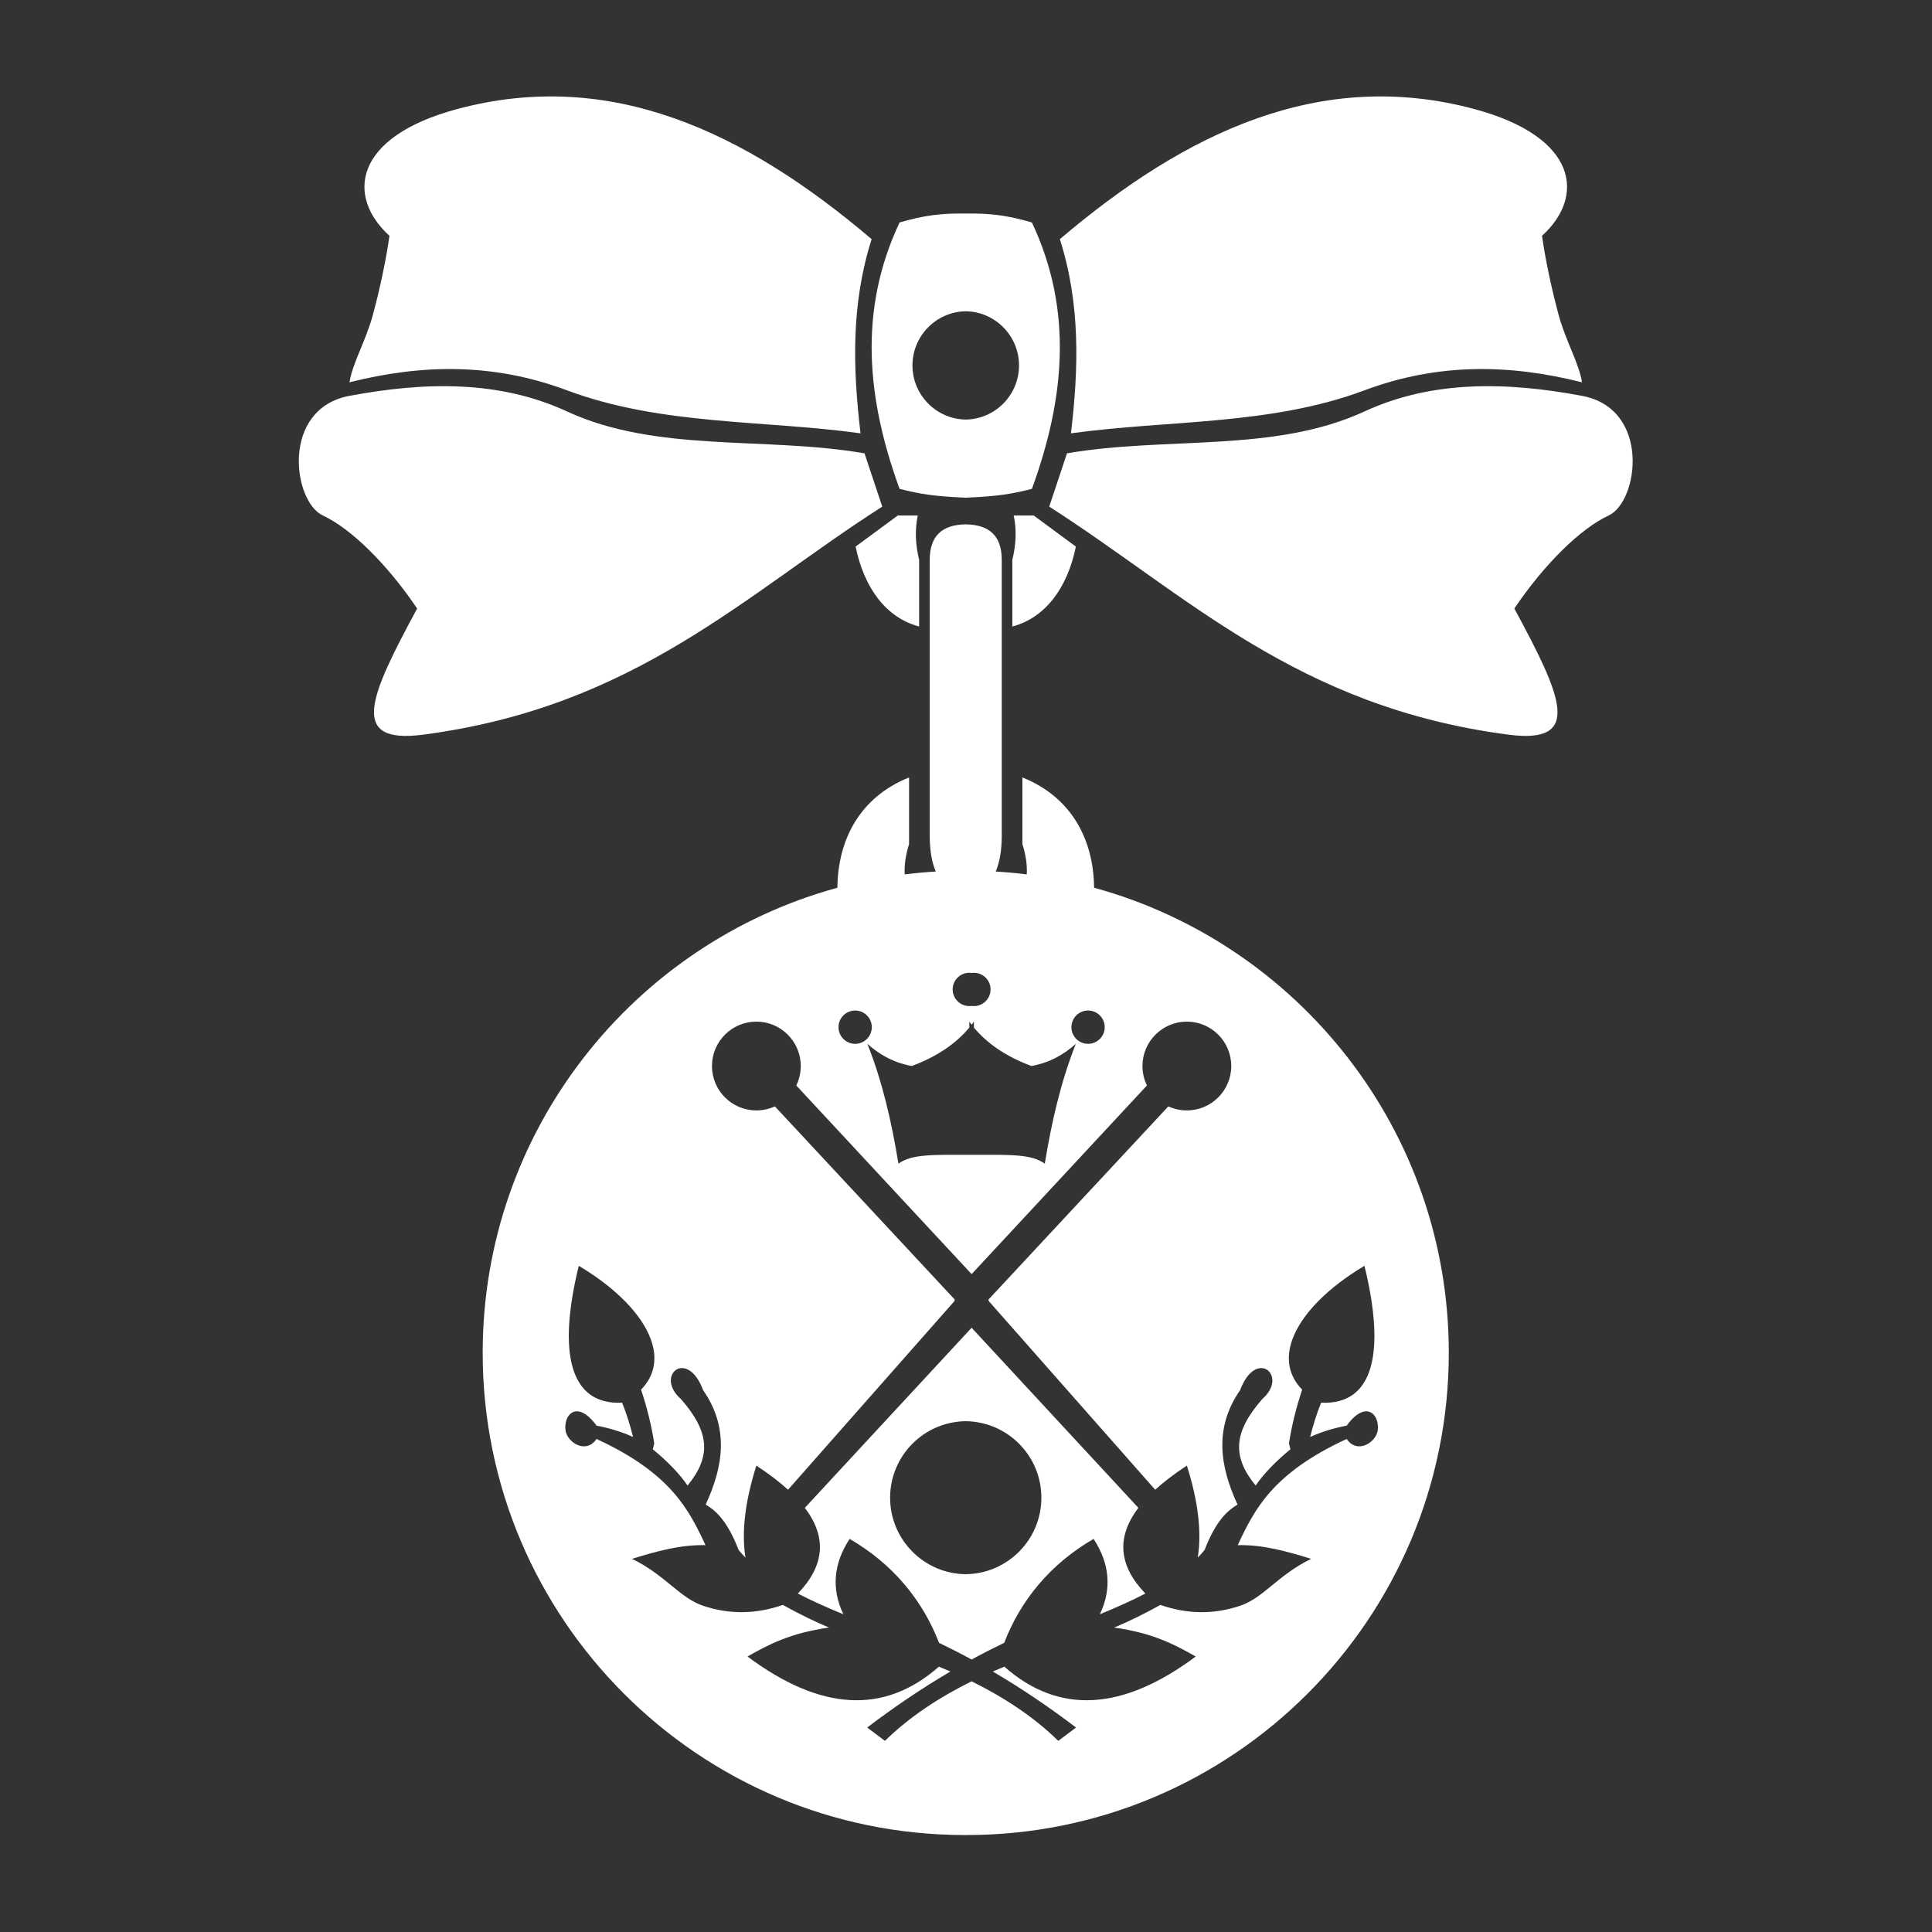 <?xml version="1.0" encoding="UTF-8" standalone="no"?>
<!DOCTYPE svg PUBLIC "-//W3C//DTD SVG 1.1//EN" "http://www.w3.org/Graphics/SVG/1.1/DTD/svg11.dtd">
<svg width="100%" height="100%" viewBox="0 0 1000 1000" version="1.1" xmlns="http://www.w3.org/2000/svg" xmlns:xlink="http://www.w3.org/1999/xlink" xml:space="preserve" xmlns:serif="http://www.serif.com/" style="fill-rule:evenodd;clip-rule:evenodd;stroke-linejoin:round;stroke-miterlimit:2;">
    <rect x="0" y="0" width="1000" height="1000" fill="#333333" stroke="none"/>
    <g transform="matrix(2.298,0,0,2.298,-649.586,-689.15)">
        <path d="M500.394,418.005C505.589,418.126 508.31,420.682 508.31,426L508.31,488.066C508.31,491.632 507.784,494.268 506.941,496.195C509.297,496.335 511.632,496.551 513.94,496.839C514.059,494.812 513.757,492.527 512.96,490L512.96,475C524.396,479.6 529.007,489.447 529.105,499.843C575.135,512.447 609,554.603 609,604.606C609,664.547 560.335,713.212 500.394,713.212L500,713.212C440.059,713.212 391.394,664.547 391.394,604.606C391.394,554.603 425.259,512.447 471.289,499.843C471.388,489.447 475.998,479.6 487.434,475L487.434,490C486.637,492.527 486.335,494.812 486.455,496.839C488.767,496.55 491.1,496.335 493.453,496.195C492.611,494.268 492.084,491.632 492.084,488.066L492.084,426C492.084,420.682 494.806,418.126 500,418.005L500,418L500.394,418L500.394,418.005ZM501.519,586.874L541.01,544.382C540.363,543.058 540,541.571 540,540C540,534.481 544.481,530 550,530C555.519,530 560,534.481 560,540C560,545.519 555.519,550 550,550C548.512,550 547.1,549.674 545.83,549.091L505.283,592.638L505.449,593.021L542.868,635.439C544.833,633.643 547.21,631.829 550,630C552.653,638.384 553.329,645.176 552.46,650.722C553.016,650.159 553.53,649.585 554,649C556.375,642.845 558.877,640.252 561.42,638.786C557.384,630.089 556.13,621.458 562,613C565.57,603.425 572.999,609.742 567,615C560.474,622.453 560.134,627.944 565.5,634.5C567.208,631.931 570.075,628.996 573.331,626.322L573,625C573.628,620.964 574.623,616.928 575.973,612.892C572.83,609.691 572.254,605.725 573.779,601.547C575.814,595.972 581.589,590.02 590,585C594.751,604.365 592.179,616.385 580.24,615.836C579.231,618.329 578.427,620.911 577.77,623.557C580.325,622.392 583.08,621.559 586,621C590.233,615.185 593.423,618.312 593,622C592.689,624.715 588.411,627.554 586,624C569.302,631.719 565.248,639.818 561.453,647.923C567.055,647.774 572.533,649.312 578,651C570.485,654.67 567.282,659.794 562,661.572C555.95,663.608 549.964,663.442 544.033,661.379C540.252,663.495 536.828,665.139 533.63,666.485C542.429,667.714 547.281,670.334 552,673C535.659,685.196 521.249,686.198 508.892,675.288C508.018,675.642 507.149,676.006 506.29,676.379C512.629,680.1 518.878,684.309 525.038,689L521.038,692C515.635,686.694 508.932,682.249 501.519,678.588C494.105,682.249 487.403,686.694 482,692L478,689C484.16,684.309 490.409,680.1 496.748,676.379C495.888,676.006 495.02,675.642 494.145,675.288C481.789,686.198 467.378,685.196 451.038,673C455.757,670.334 460.609,667.714 469.408,666.485C466.21,665.139 462.785,663.495 459.004,661.379C453.074,663.442 447.088,663.608 441.038,661.572C435.755,659.794 432.553,654.67 425.038,651C430.504,649.312 435.982,647.774 441.584,647.923C437.79,639.818 433.735,631.719 417.038,624C414.626,627.554 410.349,624.715 410.038,622C409.615,618.312 412.804,615.185 417.038,621C419.958,621.559 422.713,622.392 425.268,623.557C424.611,620.911 423.806,618.329 422.798,615.836C410.859,616.385 408.286,604.365 413.038,585C421.448,590.02 427.224,595.972 429.259,601.547C430.784,605.725 430.208,609.691 427.065,612.892C428.415,616.928 429.41,620.964 430.038,625L429.707,626.322C432.963,628.996 435.83,631.931 437.538,634.5C442.903,627.944 442.563,622.453 436.038,615C430.038,609.742 437.468,603.425 441.038,613C446.908,621.458 445.653,630.089 441.618,638.786C444.16,640.252 446.663,642.845 449.038,649C449.507,649.585 450.022,650.159 450.578,650.722C449.709,645.176 450.385,638.384 453.038,630C455.828,631.829 458.204,633.643 460.17,635.439L497.588,593.021L497.754,592.638L457.207,549.091C455.938,549.674 454.526,550 453.038,550C447.518,550 443.038,545.519 443.038,540C443.038,534.481 447.518,530 453.038,530C458.557,530 463.038,534.481 463.038,540C463.038,541.571 462.674,543.058 462.027,544.382L501.519,586.874ZM501.519,598.952L463.954,639.517C469.006,646.163 468.383,652.593 462.374,658.818C465.521,660.443 468.98,661.988 472.633,663.485C469.885,657.724 470.43,652.067 474.038,646.508C483.732,652.116 490.488,660.311 494.178,669.917C496.638,671.1 499.084,672.354 501.519,673.68C503.953,672.354 506.4,671.1 508.86,669.917C512.549,660.311 519.305,652.116 529,646.508C532.608,652.067 533.152,657.724 530.405,663.485C534.057,661.988 537.517,660.443 540.664,658.818C534.655,652.593 534.032,646.163 539.084,639.517L501.519,598.952ZM500.197,620.001C490.778,620.107 483.162,627.787 483.162,637.232C483.162,646.677 490.778,654.357 500.197,654.462C509.617,654.357 517.232,646.677 517.232,637.232C517.232,627.787 509.617,620.107 500.197,620.001ZM502.038,531.34C504.98,534.873 509.163,537.825 515,540C519.216,539.219 522.353,537.355 525,535C521.667,543.368 519.545,552.501 518,562C515.071,559.831 510.241,559.983 502.038,559.998L502.038,560L501,560L501,559.998C492.796,559.983 487.967,559.831 485.038,562C483.493,552.501 481.371,543.368 478.038,535C480.685,537.355 483.822,539.219 488.038,540C493.875,537.825 498.057,534.873 501,531.34L501,530C501.168,530.234 501.341,530.465 501.519,530.694C501.697,530.465 501.87,530.234 502.038,530L502.038,531.34ZM527.75,527.5C529.82,527.5 531.5,529.18 531.5,531.25C531.5,533.32 529.82,535 527.75,535C525.68,535 524,533.32 524,531.25C524,529.18 525.68,527.5 527.75,527.5ZM475.288,527.5C473.218,527.5 471.538,529.18 471.538,531.25C471.538,533.32 473.218,535 475.288,535C477.357,535 479.038,533.32 479.038,531.25C479.038,529.18 477.357,527.5 475.288,527.5ZM501.519,519.036C501.688,519.012 501.861,519 502.038,519C504.107,519 505.788,520.68 505.788,522.75C505.788,524.82 504.107,526.5 502.038,526.5C501.861,526.5 501.688,526.488 501.519,526.464C501.349,526.488 501.176,526.5 501,526.5C498.93,526.5 497.25,524.82 497.25,522.75C497.25,520.68 498.93,519 501,519C501.176,519 501.349,519.012 501.519,519.036ZM477.394,402L481.394,414C450.298,433.894 425.694,459.119 377.98,465.366C360.994,467.589 366.017,456.62 376.63,436.955C370.006,427.125 361.842,419.005 355.394,416C348.608,412.837 345.859,391.963 361.394,389.05C378.503,385.842 395.181,385.542 410.394,392.569C430.682,401.94 454.967,398.134 477.394,402ZM523,402L519,414C550.096,433.894 574.7,459.119 622.414,465.366C639.4,467.589 634.377,456.62 623.764,436.955C630.389,427.125 638.553,419.005 645,416C651.786,412.837 654.535,391.963 639,389.05C621.891,385.842 605.213,385.542 590,392.569C569.712,401.94 545.427,398.134 523,402ZM475.394,423L484.894,416L489.394,416C488.686,419.267 488.883,422.608 489.698,426L489.698,441C482.286,439.066 477.276,432.294 475.394,423ZM525,423L515.5,416L511,416C511.708,419.267 511.511,422.608 510.696,426L510.696,441C518.108,439.066 523.118,432.294 525,423ZM500.197,347.997C505.822,347.9 509.659,348.419 515.102,350C524.523,370 522.386,390 515.102,410C510.425,411.193 507.261,411.681 500.394,411.983L500.394,412L500.197,411.991L500,412L500,411.983C493.133,411.681 489.969,411.193 485.293,410C478.008,390 475.871,370 485.293,350C490.735,348.419 494.573,347.9 500.197,347.997ZM479.002,353.759C474.344,368.337 474.763,382.915 476.5,397.493C454.624,394.463 431.599,395.743 410.394,387.811C393.855,381.624 377.813,381.87 361.394,386C361.988,381.916 365.109,376.523 366.609,371C368.36,364.554 369.711,357.93 370.394,353C360.675,344.208 362.181,330.761 385.611,324.462C420.099,315.191 450.433,329.476 479.002,353.759ZM521.392,353.759C526.05,368.337 525.631,382.915 523.895,397.493C545.77,394.463 568.796,395.743 590,387.811C606.539,381.624 622.581,381.87 639,386C638.406,381.916 635.286,376.523 633.785,371C632.034,364.554 630.684,357.93 630,353C639.719,344.208 638.213,330.761 614.783,324.462C580.295,315.191 549.962,329.476 521.392,353.759ZM500.197,370.002C493.555,370.107 488.196,375.532 488.196,382.198C488.196,388.864 493.555,394.289 500.197,394.394C506.839,394.289 512.198,388.864 512.198,382.198C512.198,375.532 506.839,370.107 500.197,370.002Z" style="fill:white;"/>
    </g>
</svg>
